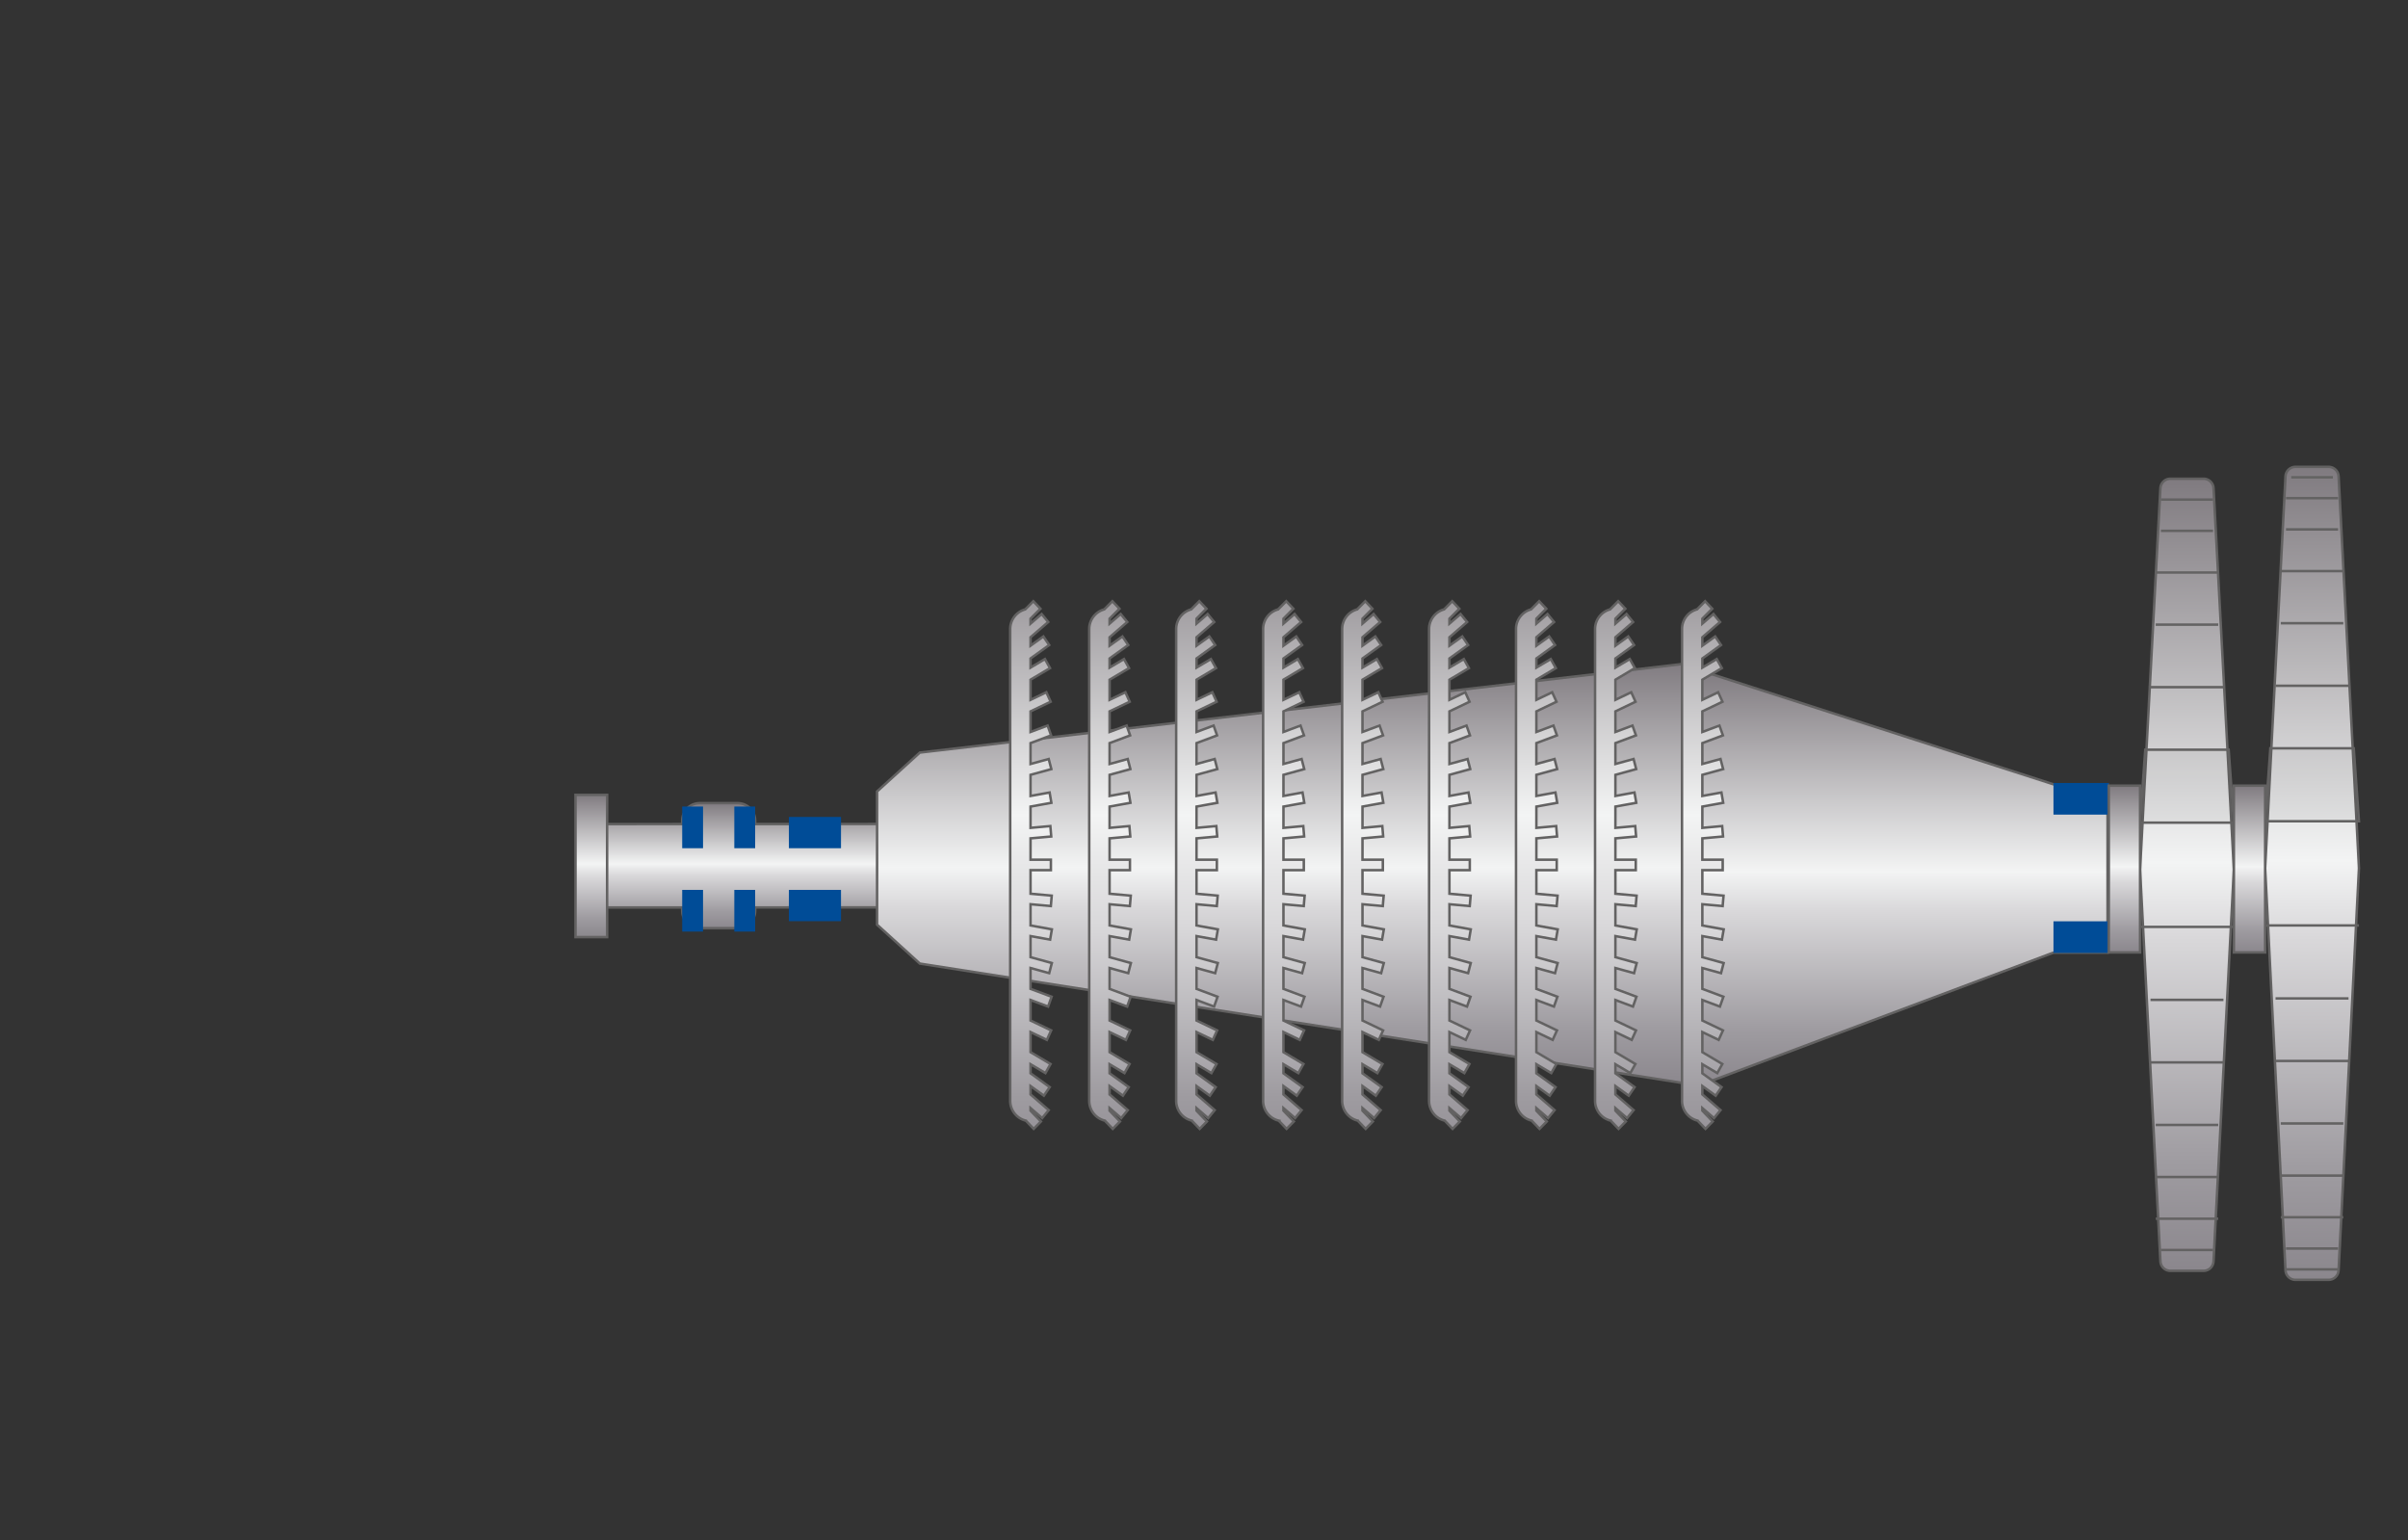<svg width="483" height="309" xmlns="http://www.w3.org/2000/svg"><rect width="100%" height="100%" fill="#333333" stroke="none"/><defs><linearGradient x1="50.034%" y1="99.984%" x2="50.034%" y2="-.004%" id="a"><stop stop-color="#8B878D" offset="0%"/><stop stop-color="#9F9CA1" offset="13.66%"/><stop stop-color="#D9D8DA" offset="42.07%"/><stop stop-color="#F3F4F4" offset="51.52%"/><stop stop-color="#807B80" offset="100%"/></linearGradient><linearGradient x1="50.034%" y1="99.984%" x2="50.034%" y2="-.004%" id="b"><stop stop-color="#8B878D" offset="0%"/><stop stop-color="#9F9CA1" offset="13.66%"/><stop stop-color="#D9D8DA" offset="42.07%"/><stop stop-color="#F3F4F4" offset="51.52%"/><stop stop-color="#807B80" offset="100%"/></linearGradient><linearGradient x1="50.034%" y1="99.984%" x2="50.034%" y2="-.004%" id="c"><stop stop-color="#8B878D" offset="0%"/><stop stop-color="#9F9CA1" offset="13.66%"/><stop stop-color="#D9D8DA" offset="42.07%"/><stop stop-color="#F3F4F4" offset="51.52%"/><stop stop-color="#807B80" offset="100%"/></linearGradient><linearGradient x1="50.034%" y1="99.984%" x2="50.034%" y2="-.004%" id="d"><stop stop-color="#8B878D" offset="0%"/><stop stop-color="#9F9CA1" offset="13.66%"/><stop stop-color="#D9D8DA" offset="42.07%"/><stop stop-color="#F3F4F4" offset="51.52%"/><stop stop-color="#807B80" offset="100%"/></linearGradient><linearGradient x1="50.034%" y1="110.798%" x2="50.034%" y2="-15.403%" id="e"><stop stop-color="#8B878D" offset="0%"/><stop stop-color="#9F9CA1" offset="13.66%"/><stop stop-color="#D9D8DA" offset="39.007%"/><stop stop-color="#F3F4F4" offset="55.749%"/><stop stop-color="#807B80" offset="100%"/></linearGradient><linearGradient x1="50.034%" y1="99.984%" x2="50.034%" y2="-.004%" id="f"><stop stop-color="#8B878D" offset="0%"/><stop stop-color="#9F9CA1" offset="13.66%"/><stop stop-color="#D9D8DA" offset="42.07%"/><stop stop-color="#F3F4F4" offset="51.52%"/><stop stop-color="#807B80" offset="100%"/></linearGradient><linearGradient x1="50.034%" y1="99.984%" x2="50.034%" y2="-.004%" id="g"><stop stop-color="#8B878D" offset="0%"/><stop stop-color="#9F9CA1" offset="13.66%"/><stop stop-color="#D9D8DA" offset="42.07%"/><stop stop-color="#F3F4F4" offset="51.52%"/><stop stop-color="#807B80" offset="100%"/></linearGradient><linearGradient x1="50.034%" y1="99.984%" x2="50.034%" y2="-.004%" id="h"><stop stop-color="#8B878D" offset="0%"/><stop stop-color="#9F9CA1" offset="13.66%"/><stop stop-color="#D9D8DA" offset="42.07%"/><stop stop-color="#F3F4F4" offset="51.52%"/><stop stop-color="#807B80" offset="100%"/></linearGradient></defs><g fill="none" fill-rule="evenodd"><path d="M33.397 1.663a3.5 3.5 0 013.5 3.5v.696l48.768-.015V22.57l-48.768.014v.667a3.5 3.5 0 01-3.5 3.5h-7.635a3.5 3.5 0 01-3.5-3.5v-.662l-16.593.005V5.87l16.593-.006v-.7a3.5 3.5 0 013.5-3.5h7.635z" stroke="#636262" stroke-width=".5" fill="url(#a)" fill-rule="nonzero" transform="translate(114.573 159.449)"/><path d="M151.47 161.79v8.362h-4.181v-8.363h4.181zm-10.454 0v8.362h-4.18v-8.363h4.18zM151.47 178.515v8.363h-4.181v-8.363h4.181zm-10.454 0v8.363h-4.18v-8.363h4.18zM158.237 163.88h10.453v6.272h-10.453zM158.237 178.515h10.453v6.272h-10.453z" fill="#004C97"/><path stroke="#636262" stroke-width=".5" fill="url(#b)" fill-rule="nonzero" d="M.86 0h6.341v28.536H.86z" transform="translate(114.573 159.449)"/><path d="M226.408 14.611V97.93l71.044-26.634h10.892v-33.79h-10.886l-71.05-22.894z" stroke="#636262" stroke-width=".5" fill="url(#c)" fill-rule="nonzero" transform="translate(114.39 119.816)"/><path fill="#004C97" d="M411.888 157.07h11.097v6.342h-11.097zM411.888 184.814h11.097v6.34h-11.097z"/><g fill-rule="nonzero" stroke="#636262" stroke-width=".5"><path d="M165.416 12.963L8.828 31.153.25 38.95v26.73l8.582 7.8 156.584 24.516V12.963z" fill="url(#d)" transform="translate(175.675 119.816)"/><g transform="translate(202.626 120.609)" fill="url(#e)"><path d="M4.641 0l1.425 1.503L4.08 3.499v.99l2.233-1.925 1.312 1.607L4.08 7.228V8.92l2.574-1.852 1.171 1.718-3.745 2.695v1.833l2.889-1.713 1.02 1.817-3.909 2.319v4.042l3.173-1.52.863 1.901-4.036 1.934v4.128l3.426-1.281.698 1.971-4.124 1.543v4.193l3.644-1.004.529 2.027-4.173 1.148v4.24l3.828-.694.354 2.067-4.182.757v4.27l3.974-.358.178 2.09-4.152.374v4.284h4.082v2.098H4.081v4.728l4.252.383-.178 2.09-4.074-.367v4.26l4.282.777-.355 2.066-3.927-.713v4.23l4.272 1.178-.528 2.026-3.744-1.031v4.183l4.223 1.58-.698 1.972-3.525-1.32v4.118l4.135 1.982-.862 1.902-3.273-1.569v4.03l4.009 2.38-1.02 1.817-2.989-1.775v1.822l3.845 2.767-1.17 1.719-2.675-1.926v1.678l3.644 3.144-1.311 1.607-2.333-2.012v.517l2.083 2.17-1.45 1.477-1.579-1.645A4.083 4.083 0 010 100.22V5.576a4.083 4.083 0 013.016-3.942L4.641 0zM20.495 0l1.424 1.503-1.985 1.996v.99l2.233-1.925 1.312 1.607-3.545 3.057V8.92l2.575-1.852 1.17 1.718-3.745 2.695v1.833l2.889-1.713 1.02 1.817-3.909 2.319v4.042l3.173-1.52.863 1.901-4.036 1.934v4.128l3.426-1.281.698 1.971-4.124 1.543v4.193l3.645-1.004.528 2.027-4.173 1.148v4.24l3.828-.694.354 2.067-4.182.757v4.27l3.974-.358.178 2.09-4.152.374v4.284h4.083v2.098h-4.083v4.728l4.252.383-.178 2.09-4.074-.367v4.26l4.282.777-.354 2.066-3.928-.713v4.23l4.273 1.178-.529 2.026-3.744-1.031v4.183l4.224 1.58-.698 1.972-3.526-1.32v4.118l4.136 1.982-.863 1.902-3.273-1.569v4.03l4.009 2.38-1.02 1.817-2.989-1.775v1.822l3.845 2.767-1.17 1.719-2.675-1.926v1.678l3.645 3.144-1.312 1.607-2.333-2.012v.517l2.083 2.17-1.45 1.477-1.579-1.645a4.083 4.083 0 01-3.135-3.971V5.576a4.083 4.083 0 013.016-3.942L20.495 0zM37.933 0l1.424 1.503-1.984 1.996v.99l2.232-1.925 1.312 1.607-3.544 3.057V8.92l2.574-1.852 1.17 1.718-3.744 2.695v1.833l2.888-1.713 1.02 1.817-3.908 2.319v4.042l3.173-1.52.862 1.901-4.035 1.934v4.128l3.425-1.281.698 1.971-4.123 1.543v4.193l3.644-1.004.528 2.027-4.172 1.148v4.24l3.827-.694.355 2.067-4.182.757v4.27l3.974-.358.178 2.09-4.152.374v4.284h4.082v2.098h-4.082v4.728l4.251.383-.178 2.09-4.073-.367v4.26l4.281.777-.354 2.066-3.927-.713v4.23l4.272 1.178-.528 2.026-3.744-1.031v4.183l4.223 1.58-.698 1.972-3.525-1.32v4.118l4.135 1.982-.863 1.902-3.272-1.569v4.03l4.008 2.38-1.02 1.817-2.988-1.775v1.822l3.844 2.767-1.17 1.719-2.674-1.926v1.678l3.644 3.144-1.312 1.607-2.332-2.012v.517l2.082 2.17-1.45 1.477-1.578-1.645a4.083 4.083 0 01-3.135-3.971V5.576a4.083 4.083 0 013.016-3.942L37.933 0zM55.371 0l1.425 1.503-1.985 1.996v.99l2.233-1.925 1.312 1.607-3.545 3.057V8.92l2.575-1.852 1.17 1.718-3.745 2.695v1.833l2.889-1.713 1.02 1.817-3.909 2.319v4.042l3.173-1.52.863 1.901-4.036 1.934v4.128l3.426-1.281.698 1.971-4.124 1.543v4.193l3.645-1.004.528 2.027-4.173 1.148v4.24l3.828-.694.354 2.067-4.182.757v4.27l3.974-.358.178 2.09-4.152.374v4.284h4.083v2.098H54.81v4.728l4.252.383-.178 2.09-4.074-.367v4.26l4.282.777-.354 2.066-3.928-.713v4.23l4.273 1.178-.529 2.026-3.744-1.031v4.183l4.224 1.58-.698 1.972-3.526-1.32v4.118l4.135 1.982-.862 1.902-3.273-1.569v4.03l4.009 2.38-1.02 1.817-2.989-1.775v1.822l3.845 2.767-1.17 1.719-2.675-1.926v1.678l3.644 3.144-1.311 1.607-2.333-2.012v.517l2.083 2.17-1.45 1.477-1.579-1.645a4.083 4.083 0 01-3.135-3.971V5.576a4.083 4.083 0 013.016-3.942L55.371 0zM71.225 0l1.424 1.503-1.985 1.996v.99l2.233-1.925 1.312 1.607-3.545 3.057V8.92l2.575-1.852 1.17 1.718-3.745 2.695v1.833l2.889-1.713 1.02 1.817-3.909 2.319v4.042l3.173-1.52.863 1.901-4.036 1.934v4.128l3.426-1.281.698 1.971-4.124 1.543v4.193l3.645-1.004.528 2.027-4.173 1.148v4.24l3.828-.694.354 2.067-4.182.757v4.27l3.974-.358.178 2.09-4.152.374v4.284h4.083v2.098h-4.083v4.728l4.252.383-.178 2.09-4.074-.367v4.26l4.282.777-.354 2.066-3.928-.713v4.23l4.273 1.178-.529 2.026-3.744-1.031v4.183l4.224 1.58-.698 1.972-3.526-1.32v4.118l4.136 1.982-.863 1.902-3.273-1.569v4.03l4.01 2.38-1.021 1.817-2.989-1.775v1.822l3.845 2.767-1.17 1.719-2.675-1.926v1.678l3.645 3.144-1.312 1.607-2.333-2.012v.517l2.083 2.17-1.45 1.477-1.579-1.645a4.083 4.083 0 01-3.135-3.971V5.576A4.083 4.083 0 0169.6 1.634L71.225 0zM88.663 0l1.425 1.503-1.985 1.996v.99l2.233-1.925 1.311 1.607-3.544 3.057V8.92l2.574-1.852 1.17 1.718-3.744 2.695v1.833l2.888-1.713 1.02 1.817-3.908 2.319v4.042l3.173-1.52.862 1.901-4.035 1.934v4.128l3.426-1.281.698 1.971-4.124 1.543v4.193l3.644-1.004.528 2.027-4.172 1.148v4.24l3.828-.694.354 2.067-4.182.757v4.27l3.974-.358.178 2.09-4.152.374v4.284h4.082v2.098h-4.082v4.728l4.251.383-.177 2.09-4.074-.367v4.26l4.282.777-.355 2.066-3.927-.713v4.23l4.272 1.178-.528 2.026-3.744-1.031v4.183l4.223 1.58-.698 1.972-3.525-1.32v4.118l4.135 1.982-.862 1.902-3.273-1.569v4.03l4.009 2.38-1.02 1.817-2.99-1.775v1.822l3.845 2.767-1.17 1.719-2.674-1.926v1.678l3.644 3.144-1.312 1.607-2.332-2.012v.517l2.082 2.17-1.45 1.477-1.578-1.645a4.083 4.083 0 01-3.135-3.971V5.576a4.083 4.083 0 013.016-3.942L88.663 0zM106.102 0l1.424 1.503-1.985 1.996v.99l2.233-1.925 1.312 1.607-3.545 3.057V8.92l2.575-1.852 1.17 1.718-3.745 2.695v1.833l2.889-1.713 1.02 1.817-3.909 2.319v4.042l3.173-1.52.863 1.901-4.036 1.934v4.128l3.426-1.281.698 1.971-4.124 1.543v4.193l3.645-1.004.528 2.027-4.173 1.148v4.24l3.828-.694.354 2.067-4.182.757v4.27l3.974-.358.178 2.09-4.152.374v4.284h4.083v2.098h-4.083v4.728l4.252.383-.178 2.09-4.074-.367v4.26l4.282.777-.354 2.066-3.928-.713v4.23l4.273 1.178-.529 2.026-3.744-1.031v4.183l4.224 1.58-.698 1.972-3.526-1.32v4.118l4.136 1.982-.863 1.902-3.273-1.569v4.03l4.01 2.38-1.021 1.817-2.989-1.775v1.822l3.845 2.767-1.17 1.719-2.675-1.926v1.678l3.645 3.144-1.312 1.607-2.333-2.012v.517l2.083 2.17-1.45 1.477-1.579-1.645a4.083 4.083 0 01-3.135-3.971V5.576a4.083 4.083 0 013.016-3.942L106.102 0zM121.955 0l1.424 1.503-1.985 1.996v.99l2.233-1.925 1.312 1.607-3.545 3.057V8.92l2.575-1.852 1.17 1.718-3.745 2.695v1.833l2.89-1.713 1.02 1.817-3.91 2.319v4.042l3.174-1.52.862 1.901-4.036 1.934v4.128l3.426-1.281.698 1.971-4.124 1.543v4.193l3.645-1.004.528 2.027-4.173 1.148v4.24l3.828-.694.355 2.067-4.183.757v4.27l3.975-.358.177 2.09-4.152.374v4.284h4.083v2.098h-4.083v4.728l4.252.383-.178 2.09-4.074-.367v4.26l4.282.777-.354 2.066-3.928-.713v4.23l4.273 1.178-.528 2.026-3.745-1.031v4.183l4.224 1.58-.698 1.972-3.526-1.32v4.118l4.136 1.982-.863 1.902-3.273-1.569v4.03l4.01 2.38-1.021 1.817-2.989-1.775v1.822l3.845 2.767-1.17 1.719-2.675-1.926v1.678l3.645 3.144-1.312 1.607-2.333-2.012v.517l2.083 2.17-1.45 1.477-1.579-1.645a4.083 4.083 0 01-3.135-3.971V5.576a4.083 4.083 0 013.017-3.942L121.955 0zM139.393 0l1.425 1.503-1.985 1.996v.99l2.233-1.925 1.312 1.607-3.545 3.057V8.92l2.574-1.852 1.17 1.718-3.744 2.695v1.833l2.889-1.713 1.02 1.817-3.91 2.319v4.042l3.174-1.52.863 1.901-4.036 1.934v4.128l3.426-1.281.698 1.971-4.124 1.543v4.193l3.644-1.004.529 2.027-4.173 1.148v4.24l3.828-.694.354 2.067-4.182.757v4.27l3.974-.358.178 2.09-4.152.374v4.284h4.082v2.098h-4.082v4.728l4.252.383-.178 2.09-4.074-.367v4.26l4.282.777-.355 2.066-3.927-.713v4.23l4.272 1.178-.528 2.026-3.744-1.031v4.183l4.223 1.58-.698 1.972-3.525-1.32v4.118l4.135 1.982-.862 1.902-3.273-1.569v4.03l4.009 2.38-1.02 1.817-2.99-1.775v1.822l3.846 2.767-1.171 1.719-2.674-1.926v1.678l3.644 3.144-1.312 1.607-2.332-2.012v.517l2.083 2.17-1.45 1.477-1.58-1.645a4.083 4.083 0 01-3.134-3.971V5.576a4.083 4.083 0 013.016-3.942L139.393 0z"/></g></g><g stroke="#636262" stroke-width=".5"><path d="M6.08 0h6.656a2 2 0 011.997 1.896l4.078 78.493a2 2 0 010 .205l-4.08 80.582a2 2 0 01-1.997 1.899H6.083a2 2 0 01-1.998-1.9l-4.08-80.58a2 2 0 010-.206L4.083 1.896A2 2 0 016.08 0z" fill="url(#f)" fill-rule="nonzero" transform="translate(454.345 93.658)"/><path d="M473.162 185.649h-18.817m0-20.907h18.817M471.07 212.828h-14.634m0-12.544h14.635M472.116 150.107h-16.725m1.045-12.544h14.635M455.39 150.107h16.726l1.046 14.635h-18.817zM470.026 235.826H457.48m0-10.454h12.545M470.026 125.019H457.48m0-10.454h12.545M470.026 244.189H457.48m0-8.363h12.545M470.026 114.565H457.48m1.046-8.363h10.453M468.98 250.46h-10.453m-1.046-6.271h12.545M468.98 254.642h-10.453m0-4.181h10.453M468.98 99.93h-10.453m1.045-4.181h8.363" fill-opacity=".04" fill="#000"/><g><path d="M6.078 0h6.66a2 2 0 011.998 1.893l4.075 76.403a2 2 0 010 .21l-4.078 78.49a2 2 0 01-1.997 1.897H6.08a2 2 0 01-1.997-1.896L.005 78.507a2 2 0 010-.21L4.08 1.892A2 2 0 016.078 0z" fill="url(#g)" fill-rule="nonzero" transform="translate(429.257 96.036)"/><path d="M448.073 185.936h-18.816m0-20.907h18.816M445.982 213.115h-14.634m0-12.544h14.634M447.028 150.394h-16.726m1.046-12.544h14.634M430.302 150.394h16.726l1.045 14.635h-18.816zM444.937 236.113h-12.544m0-10.453h12.544M444.937 125.306h-12.544m0-10.454h12.544M444.937 244.476h-12.544m0-8.363h12.544M444.937 114.852h-12.544m1.045-8.362h10.454M443.892 250.748h-10.454m-1.045-6.272h12.544M433.438 250.748h10.454M443.892 100.218h-10.454" fill-opacity=".04" fill="#000"/></g><path fill="url(#h)" fill-rule="nonzero" d="M0 71.084h6.272v33.451H0zM25.088 71.084h6.272v33.451h-6.272z" transform="translate(422.985 86.524)"/></g></g></svg>